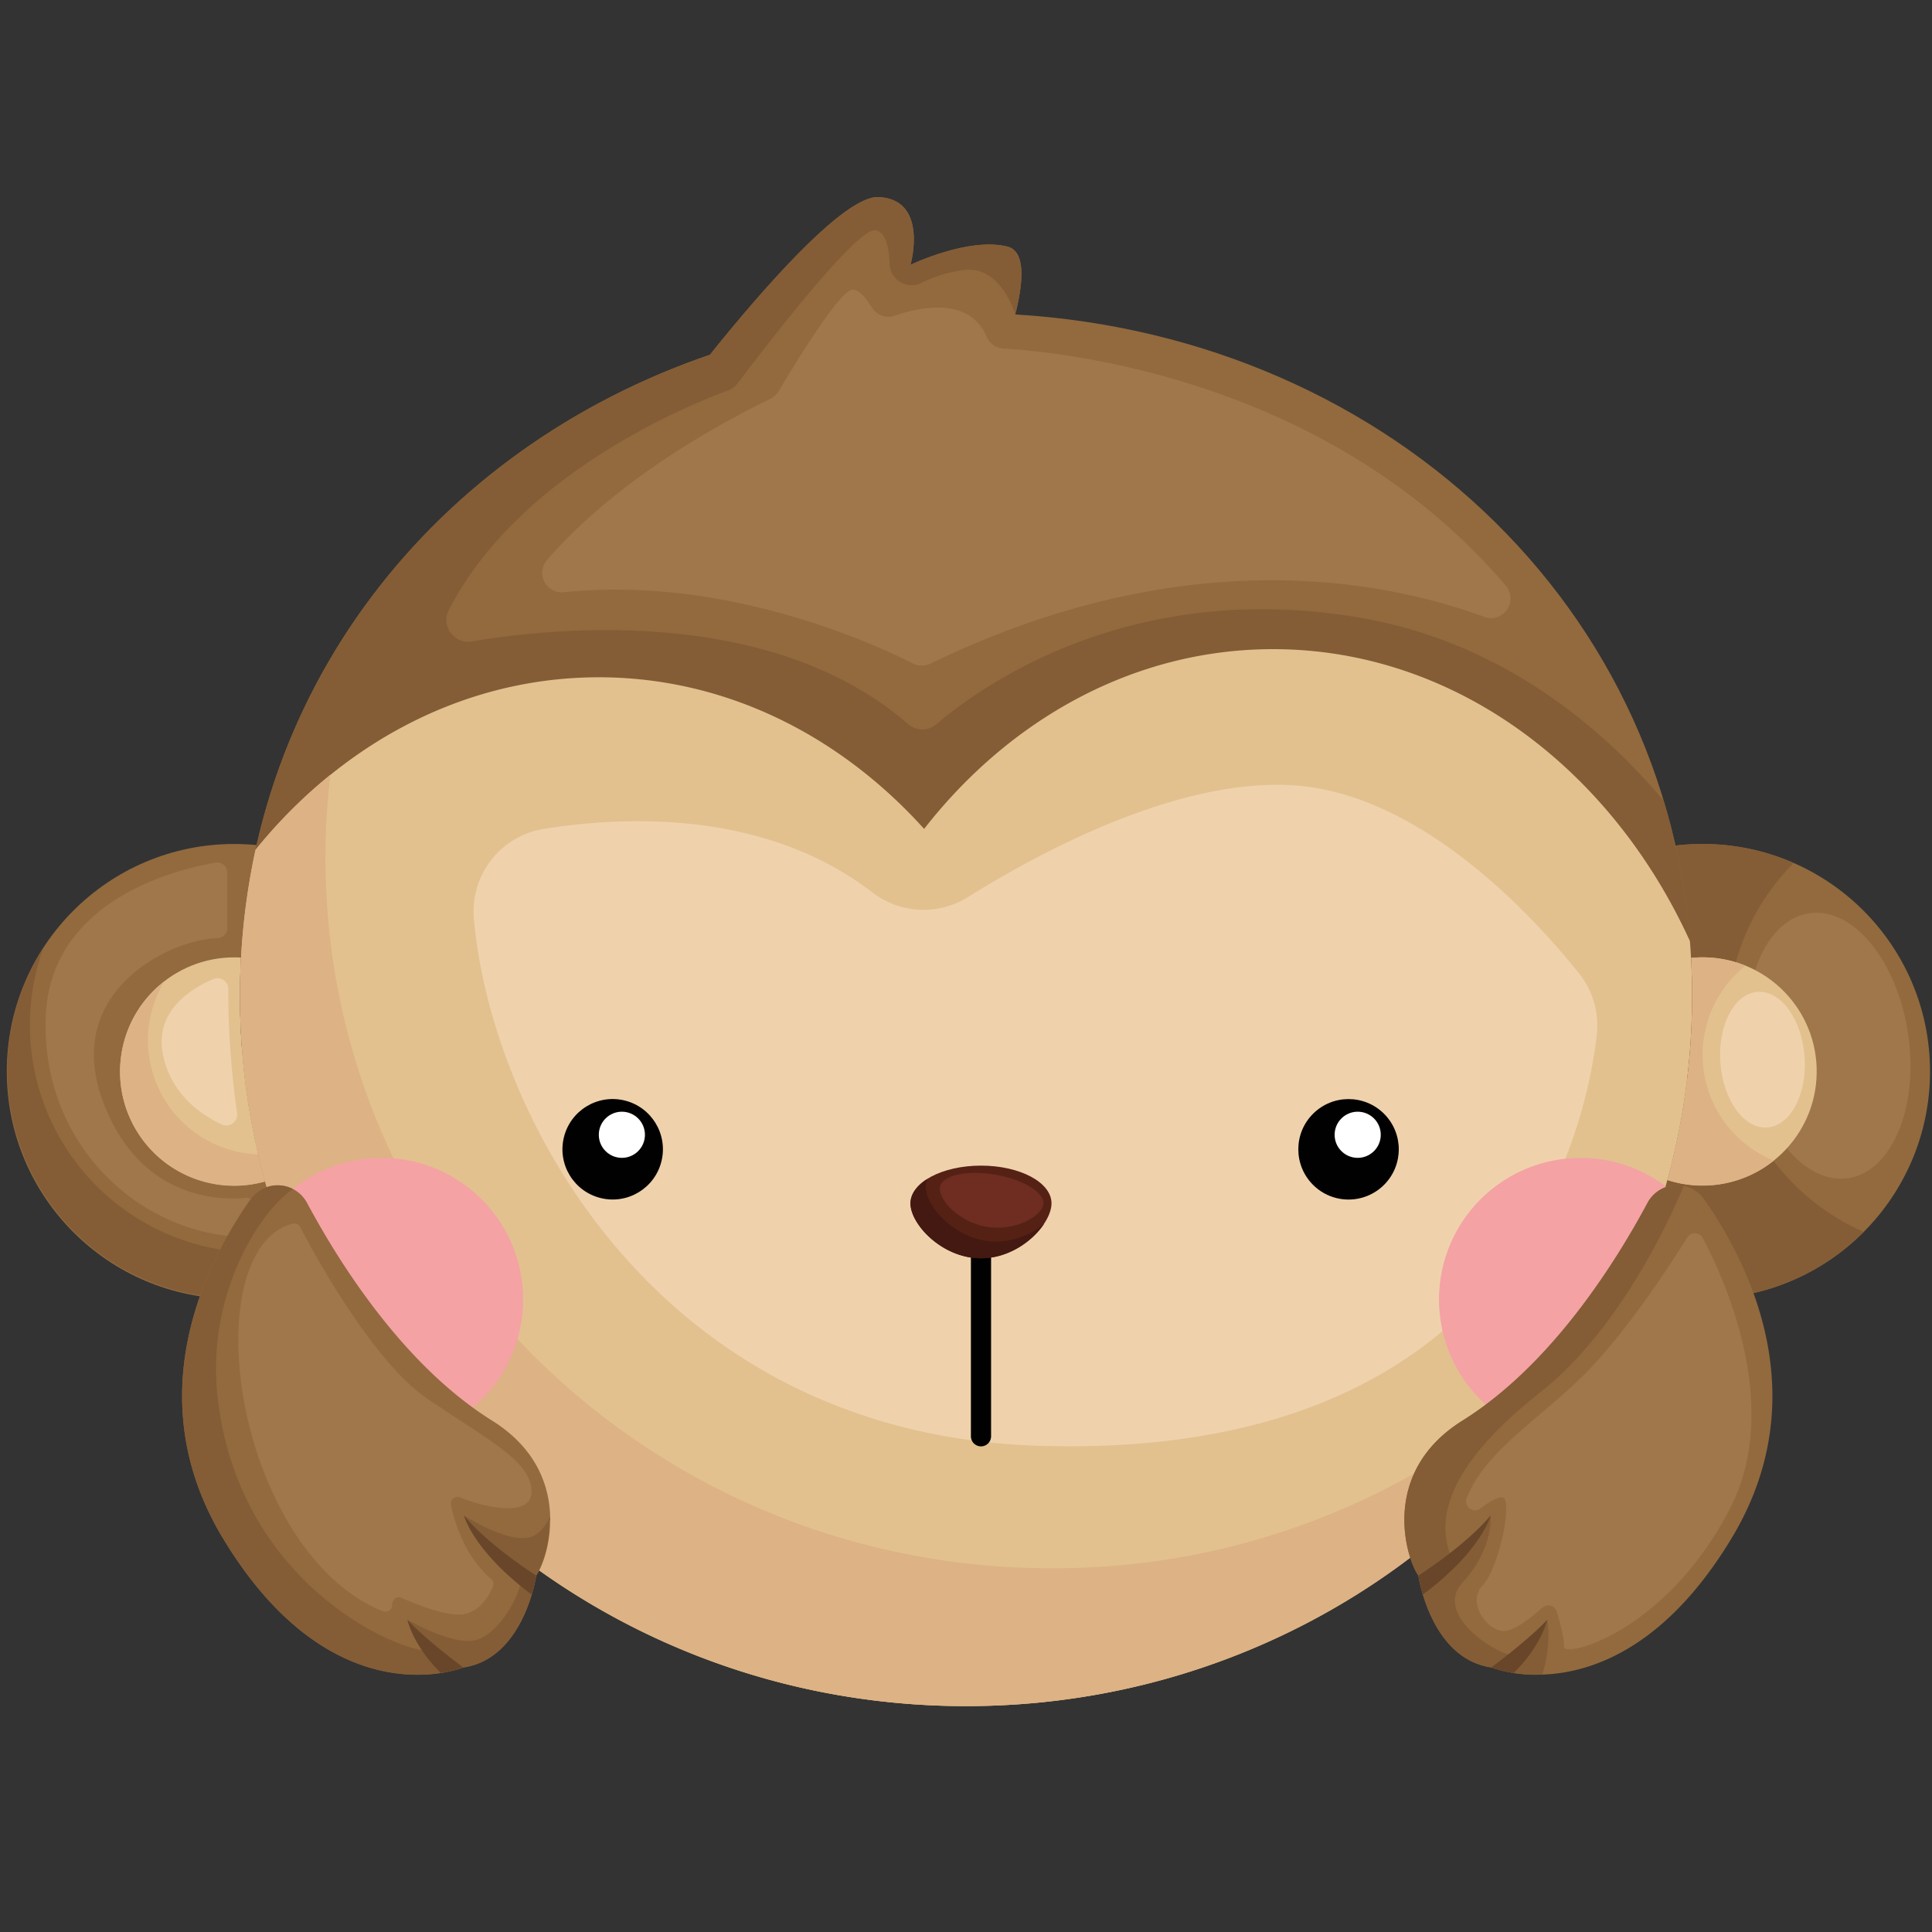 <svg id="Layer_1" data-name="Layer 1" xmlns="http://www.w3.org/2000/svg" viewBox="0 0 500 500"><rect x="0" y="0" width="500" height="500" fill="#333333" stroke="none"/><circle cx="60.62" cy="277.28" r="58.86" fill="#926a3e"/><path d="M66.61,324.17a58.88,58.88,0,0,1-55.33-79A58.87,58.87,0,1,0,116,297.42,58.81,58.81,0,0,1,66.61,324.17Z" fill="#845d36"/><circle cx="60.62" cy="277.28" r="29.53" transform="translate(-222.8 292.71) rotate(-80.78)" fill="#e2c18f"/><path d="M67.79,298.76A29.55,29.55,0,0,1,42.5,254a29.54,29.54,0,1,0,43.41,38.58A29.36,29.36,0,0,1,67.79,298.76Z" fill="#ddb284"/><path d="M59.08,256a221.7,221.7,0,0,0,2.27,32,2.82,2.82,0,0,1-4,3c-5.22-2.45-13.16-7.79-15.19-18.15-2.19-11.2,7.3-17,13-19.45A2.8,2.8,0,0,1,59.08,256Z" fill="#efd2ac"/><path d="M66.28,311.78A2.58,2.58,0,0,0,63.59,310c-6.55.64-27.53.55-37-25.12-10.44-28.4,17.59-41.79,29.7-42.09a2.59,2.59,0,0,0,2.54-2.59v-14.4a2.59,2.59,0,0,0-3-2.56c-10.22,1.74-42.9,9.66-44,40-1.22,34.57,26.64,57.82,53.78,56.85A2.6,2.6,0,0,0,68,316.74Z" fill="#a0764b"/><circle cx="440.63" cy="277.28" r="58.86" fill="#926a3e"/><ellipse cx="473.27" cy="270.62" rx="20.78" ry="34.66" transform="translate(-34.22 71.43) rotate(-8.33)" fill="#a0764b"/><path d="M447.06,264.87a58.66,58.66,0,0,1,17.15-41.53,58.87,58.87,0,1,0,18.13,95.48A58.89,58.89,0,0,1,447.06,264.87Z" fill="#845d36"/><circle cx="440.63" cy="277.28" r="29.53" transform="translate(-8.63 14.21) rotate(-1.83)" fill="#e2c18f"/><path d="M440.63,273a29.47,29.47,0,0,1,11.09-23.07,29.54,29.54,0,1,0,7.35,50.44A29.52,29.52,0,0,1,440.63,273Z" fill="#ddb284"/><ellipse cx="456.13" cy="274.22" rx="10.92" ry="17.59" transform="translate(-18.53 33.5) rotate(-4.12)" fill="#efd2ac"/><path d="M262.75,81.38c2.07-8.18,2.79-16.32-2-17.55-10-2.56-25.11,4.7-25.11,4.7S240.44,51.65,227.4,51c-9.06-.45-30.89,24.87-43.68,40.82C112.65,116.11,62.1,178.94,62.1,257.67c0,101.54,84.12,183.87,187.9,183.87s187.9-82.33,187.9-183.87C437.9,160.31,360.58,87.25,262.75,81.38Z" fill="#926a3e"/><path d="M351.37,159.76c-58.91-9.85-97.43,17.77-109,27.65a5.62,5.62,0,0,1-7.32,0C200,157,144.76,162.19,122.13,166a5.63,5.63,0,0,1-6-8.07c18.23-35.7,63.29-53.59,72.23-56.85a5.59,5.59,0,0,0,2.57-1.9C196.31,92,221.24,59.3,226.4,59.6c2.78.16,3.68,4.4,3.86,8.76a5.64,5.64,0,0,0,8,4.93A35.74,35.74,0,0,1,250,69.82c9.28-.68,12.75,11.56,12.75,11.56,2.07-8.18,2.79-16.32-2-17.55-10-2.56-25.11,4.7-25.11,4.7S240.44,51.65,227.4,51c-9.06-.45-30.89,24.87-43.68,40.82C112.65,116.11,62.1,178.94,62.1,257.67q0,7.33.57,14.53c2.71.39,5.39.72,8,1,25.51,2.89,59.66,5.11,93.73,1.36S265.75,253.29,285.34,262s83,26.41,91.31,25.74c6.52-.51,42.51-5.13,59.94-8.25a182.39,182.39,0,0,0,1.31-21.79,174.73,174.73,0,0,0-7.34-50.48C413.68,187.19,387.57,165.82,351.37,159.76Z" fill="#845d36"/><path d="M199.42,103.17a5.06,5.06,0,0,0,2.14-2c3.25-5.51,16-26.65,19.19-26.21,1.88.26,3.59,2.43,4.81,4.5a5.06,5.06,0,0,0,6,2.24c6.62-2.28,19.38-5,23.82,5.51a5,5,0,0,0,4.32,3c16,.93,84.63,8,130.08,61.46a5.07,5.07,0,0,1-5.6,8c-25.68-9.45-77.49-19.86-143.35,12.07a5.12,5.12,0,0,1-4.53,0c-9.5-4.84-48.25-22.86-90.42-18.45A5.07,5.07,0,0,1,141.5,145C150.2,134.91,167.64,118.77,199.42,103.17Z" fill="#a0764b"/><path d="M250,441.54c103.77,0,187.9-82.33,187.9-183.87q0-7.17-.56-14.14C416.8,198.57,376.2,168,329.46,168c-35.77,0-68,17.94-90.3,46.52-21.91-24.32-51.56-39.24-84.19-39.24-35,0-66.57,17.17-88.84,44.69a176.36,176.36,0,0,0-4,37.74C62.1,359.21,146.22,441.54,250,441.54Z" fill="#e2c18f"/><path d="M272.13,405.86c-103.78,0-187.9-82.32-187.9-183.87a178.47,178.47,0,0,1,1.28-21.49,129.48,129.48,0,0,0-19.38,19.43,176.36,176.36,0,0,0-4,37.74c0,101.54,84.12,183.87,187.9,183.87,75.73,0,141-43.85,170.75-107A189,189,0,0,1,272.13,405.86Z" fill="#ddb284"/><path d="M140.81,214.51c21.23-3.39,57.34-4.82,84.95,16.44a21.68,21.68,0,0,0,24.74,1.22c18.91-11.81,54.08-30.65,83.8-28.95,33.36,1.9,62.81,34.26,74.34,48.68a21.67,21.67,0,0,1,4.6,16c-3.11,26.62-22.71,110.32-144.81,106.25-98.3-3.28-141.44-85.53-145.8-136.57A21.61,21.61,0,0,1,140.81,214.51Z" fill="#efd2ac"/><path d="M253.88,374.32h0a2.61,2.61,0,0,1-2.61-2.61V318.36a2.61,2.61,0,0,1,2.61-2.61h0a2.61,2.61,0,0,1,2.61,2.61v53.35A2.61,2.61,0,0,1,253.88,374.32Z" fill="#010101"/><path d="M272.13,311.42c0,5.4-8.17,14.21-18.25,14.21s-18.25-8.81-18.25-14.21,8.17-9.76,18.25-9.76S272.13,306,272.13,311.42Z" fill="#552115"/><path d="M270,311.78c-.52,3-7.35,7-14.74,5.7s-12.54-7.24-12-10.28,6.93-4.46,14.32-3.2S270.52,308.74,270,311.78Z" fill="#6e2d20"/><path d="M257.84,321.33c-10.07,0-18.24-8.82-18.24-14.21a5.43,5.43,0,0,1,.39-2c-2.72,1.71-4.36,3.92-4.36,6.33,0,5.4,8.17,14.21,18.25,14.21,7.15,0,13.33-4.43,16.33-8.93A19.84,19.84,0,0,1,257.84,321.33Z" fill="#441911"/><circle cx="158.57" cy="297.44" r="13" transform="translate(-167.56 382.64) rotate(-76.58)" fill="#010101"/><circle cx="160.94" cy="293.68" r="5.97" fill="#fff"/><circle cx="349" cy="297.44" r="13" transform="translate(-108.1 333.9) rotate(-45)" fill="#010101"/><circle cx="351.37" cy="293.68" r="5.97" fill="#fff"/><path d="M103.36,372.64a36.64,36.64,0,1,0-32.69-59.9A182,182,0,0,0,103.36,372.64Z" fill="#f4a2a4"/><path d="M431.05,307a36.64,36.64,0,1,0-33.23,64.18A181.91,181.91,0,0,0,431.05,307Z" fill="#f4a2a4"/><path d="M64.76,310.44a8.63,8.63,0,0,1,14.69.85c8.27,15.42,24.89,42,47.91,56.37,21.58,13.49,14.5,35.85,11.41,40.09,0,0-3.1,21.5-18.9,23.78,0,0-33.72,13.83-62.24-33.56C35.81,361.72,52.93,327.37,64.76,310.44Z" fill="#926a3e"/><path d="M142.39,393.27v-.7c-1.27,2.46-2.93,4.56-5,5.21-6,1.83-17.27-5.57-17.27-5.57,3.75,7.31,14.82,15.2,14.82,15.2.35,4.73-5.87,15.86-12.09,17.11s-17.35-5.32-17.35-5.32a24.7,24.7,0,0,0,7.21,8c-7.22,1.79-51.37-16.27-56.48-66.43-2.55-24.9,10-46.26,19.47-53l0-.09a8.65,8.65,0,0,0-10.91,2.82C52.93,327.37,35.81,361.72,57.63,398c28.46,47.29,62.09,33.62,62.24,33.56h0c15.8-2.28,18.9-23.78,18.9-23.78l.1-.15h0l.11-.16h0l0-.06h0l0-.05h0l0-.05h0l0-.06h0a26.23,26.23,0,0,0,2.88-8.91h0l.06-.44h0c.07-.49.13-1,.18-1.52h0c0-.05,0-.1,0-.14v0a.71.71,0,0,1,0-.14v0c0-.05,0-.09,0-.13v0a.66.66,0,0,0,0-.14v-.51c0-.36,0-.72,0-1.09v0a.66.66,0,0,1,0-.14v-.65Z" fill="#845d36"/><path d="M105.44,419.2s1.34,6.56,8.66,13.76a27.19,27.19,0,0,0,5.77-1.43S110,424.19,105.44,419.2Z" fill="#694629"/><path d="M120.06,392.21s2.4,9.21,17.55,20.46a39.27,39.27,0,0,0,1.16-4.92S126.81,400.24,120.06,392.21Z" fill="#694629"/><path d="M75.7,316.68a1.72,1.72,0,0,1,2,.89c3.19,6.13,18.49,34.55,32.86,44.38,16.16,11,27.08,16.27,27,24.17-.09,6.67-12,4.07-18.47,1.42a1.74,1.74,0,0,0-2.36,2c1,4.7,3.63,13.29,10.39,19.11a1.75,1.75,0,0,1,.45,2c-.93,2.15-3.27,6.43-7.62,7.12-4.18.66-11.88-2.41-16-4.23a1.74,1.74,0,0,0-2.44,1.74h0A1.75,1.75,0,0,1,99.12,417c-5.61-2.14-19.26-9.48-29.27-32.3C57.28,356.09,59.16,321.05,75.7,316.68Z" fill="#a0764b"/><path d="M441.08,310.44a8.63,8.63,0,0,0-14.69.85c-8.26,15.42-24.89,42-47.91,56.37-21.58,13.49-14.5,35.85-11.4,40.09,0,0,3.09,21.5,18.89,23.78,0,0,33.72,13.83,62.24-33.56C470,361.72,452.91,327.37,441.08,310.44Z" fill="#926a3e"/><path d="M398.51,360.42c19.55-15.43,32.22-41.61,37.25-53.5a8.6,8.6,0,0,0-9.37,4.37c-8.26,15.42-24.89,42-47.91,56.37-21.58,13.49-14.5,35.85-11.4,40.09,0,0,3.09,21.5,18.89,23.78a34.73,34.73,0,0,0,13.16,1.86c2.59-8.3,1.28-14.19,1.28-14.19s-3.6,7.66-7.22,9.18-22.79-10-14.68-18.83,7.27-17.34,7.27-17.34l-9.35,12.64C371.41,395,372.62,380.87,398.51,360.42Z" fill="#845d36"/><path d="M400.41,419.2s-1.35,6.56-8.67,13.76a27.19,27.19,0,0,1-5.77-1.43S395.83,424.19,400.41,419.2Z" fill="#694629"/><path d="M385.78,392.21s-2.39,9.21-17.55,20.46a38,38,0,0,1-1.15-4.92S379,400.24,385.78,392.21Z" fill="#694629"/><path d="M379.56,387.77a2.31,2.31,0,0,0,3.56,2.63c2.47-1.86,5.12-3.47,6.09-2.67,2,1.64-1.27,18.08-5.57,22.65s1.76,12.42,6.18,11.69c2.75-.46,6.73-3.68,9.34-6a2.3,2.3,0,0,1,3.76,1.07c.88,3,1.93,7.13,1.82,9-.18,3.11,26.31-3.56,42.93-35.61,13.74-26.51-1.36-59.51-7-70.15a2.31,2.31,0,0,0-4-.14c-4.21,6.75-14.31,22.3-24.63,33.39C400.48,366,384.51,374.88,379.56,387.77Z" fill="#a0764b"/></svg>